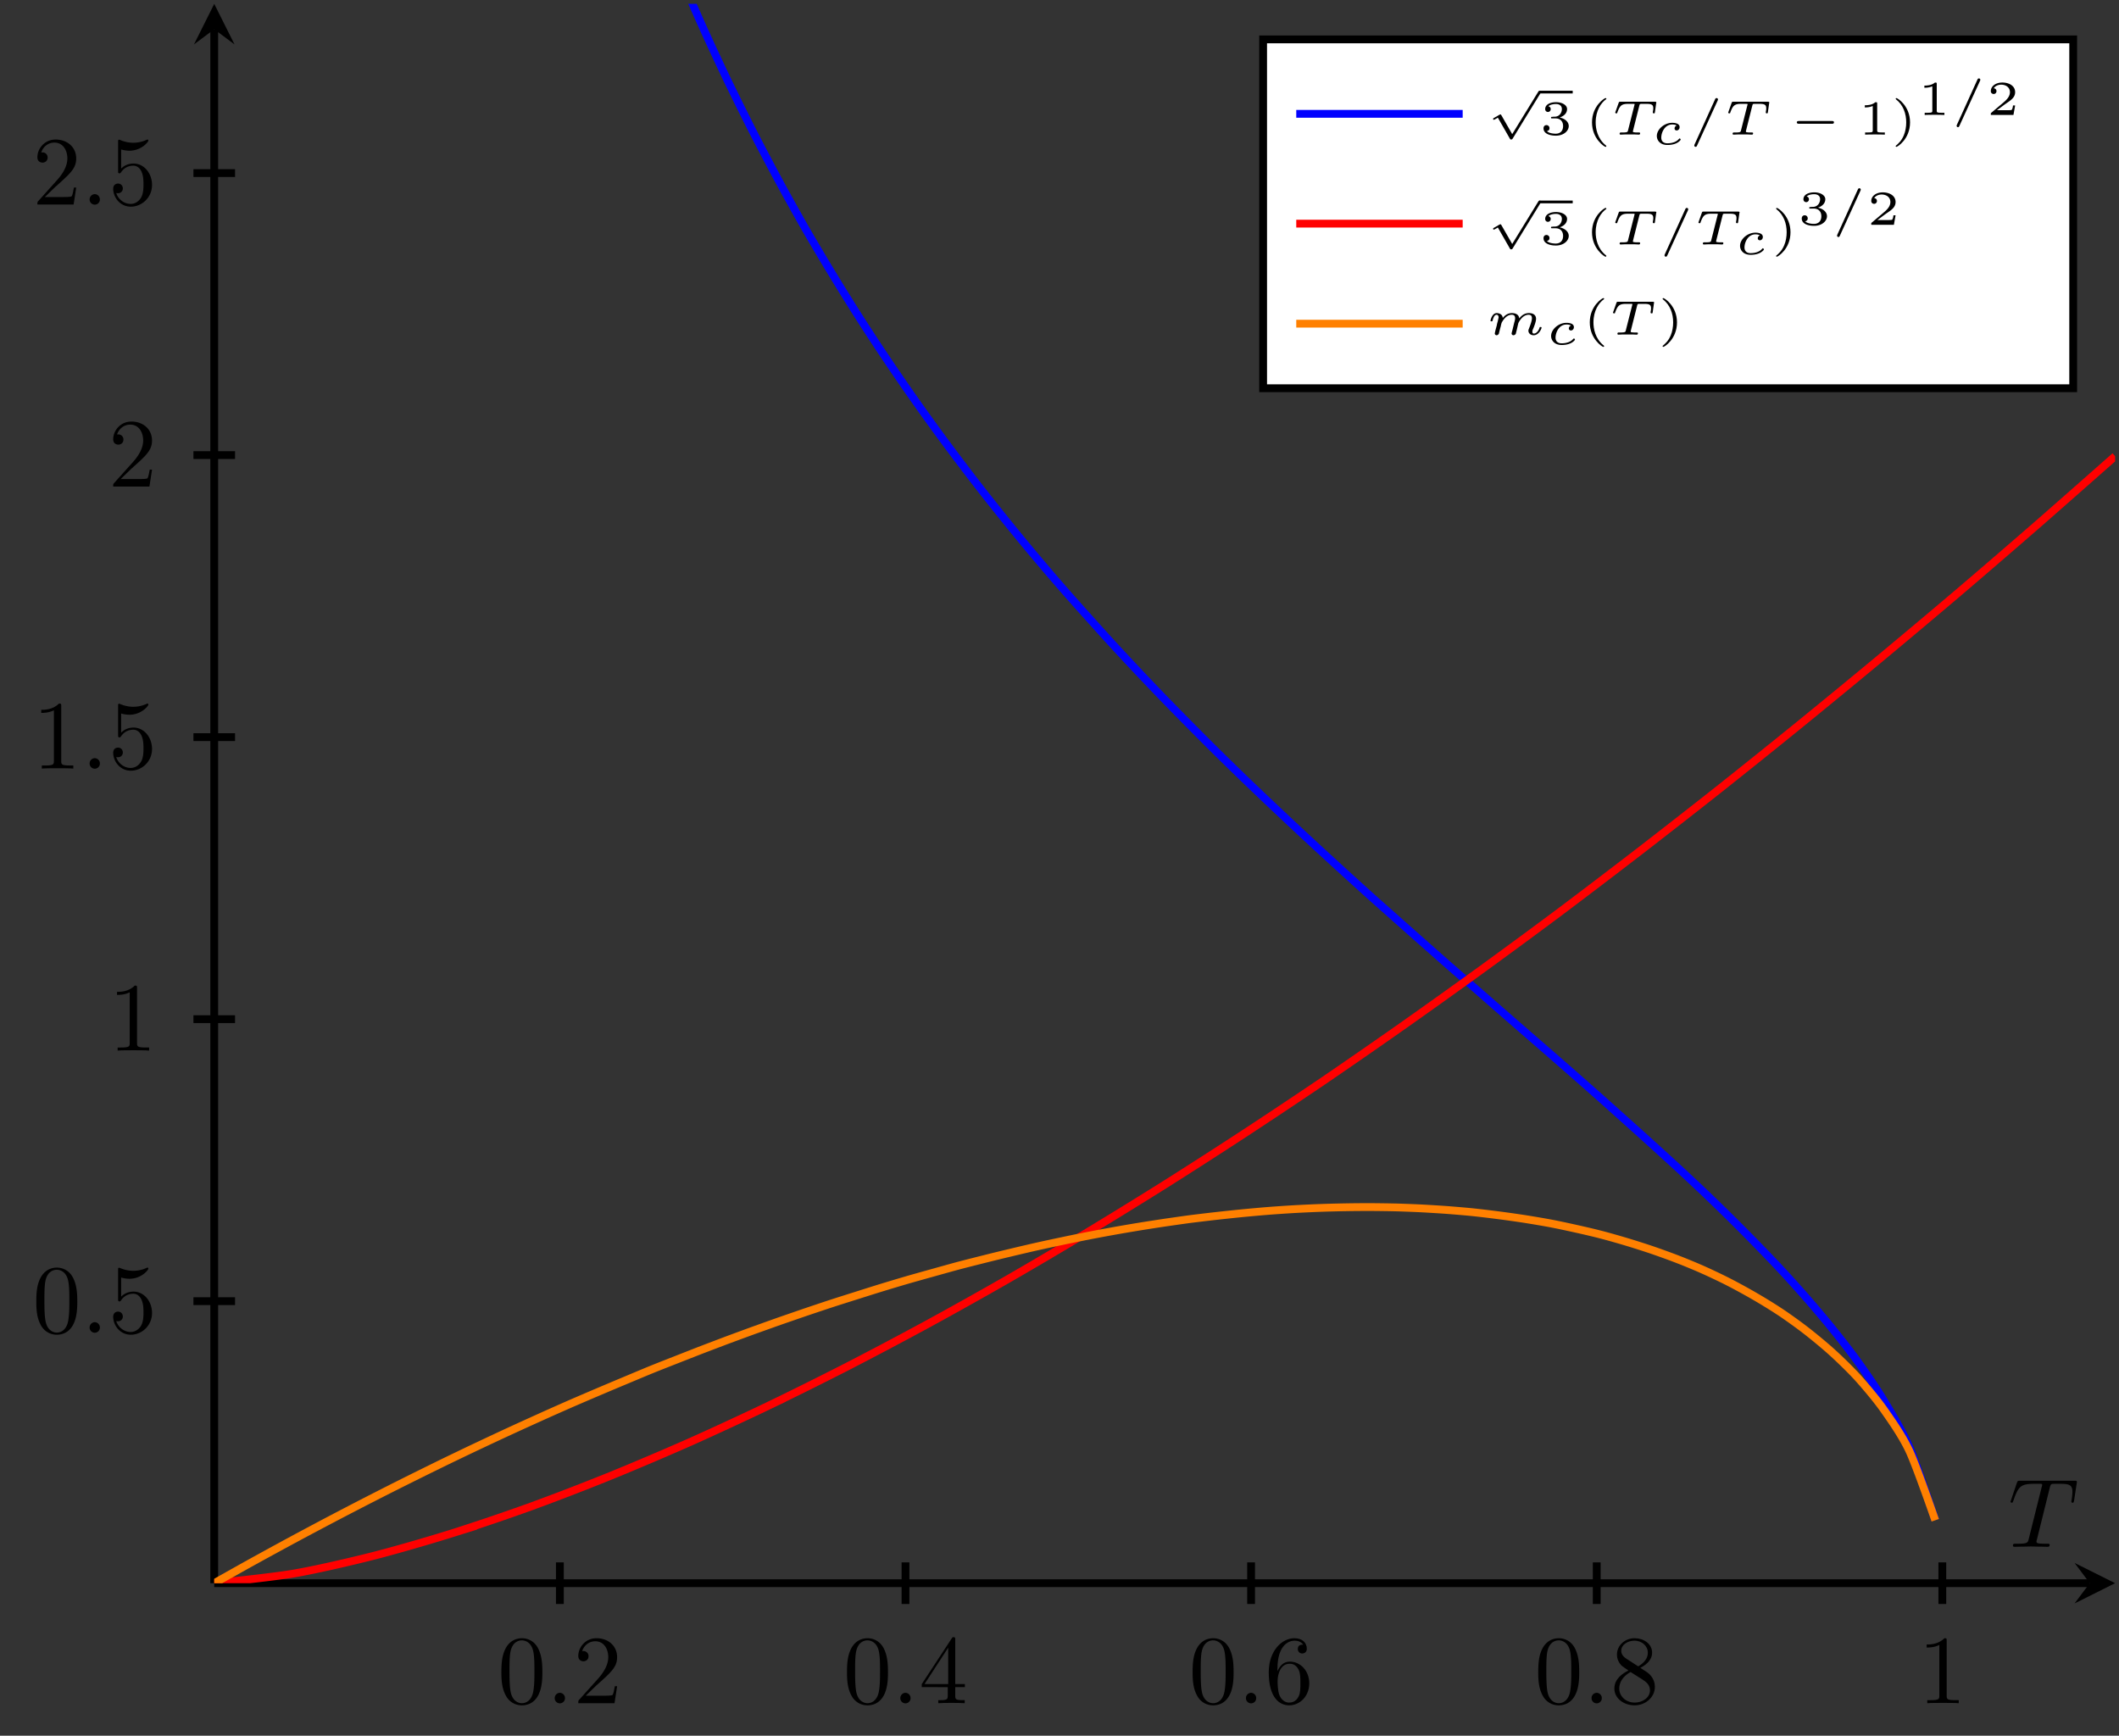 <svg xmlns="http://www.w3.org/2000/svg" xmlns:xlink="http://www.w3.org/1999/xlink" width="288.753" height="236.505" viewBox="0 0 216.565 177.379"><rect x="0" y="0" width="216.565" height="177.379" fill="#333333" stroke="none"/><defs><symbol overflow="visible" id="b"><path d="M4.578-3.188c0-.796-.047-1.593-.39-2.328C3.733-6.484 2.905-6.64 2.5-6.64c-.61 0-1.328.266-1.75 1.188-.313.687-.36 1.469-.36 2.266 0 .75.032 1.64.454 2.406a1.83 1.83 0 0 0 1.64 1c.532 0 1.297-.203 1.735-1.157.312-.687.36-1.468.36-2.25zM2.484 0c-.39 0-.984-.25-1.156-1.203-.11-.594-.11-1.516-.11-2.11 0-.64 0-1.296.079-1.828.187-1.187.937-1.28 1.187-1.28.329 0 .985.187 1.172 1.171.11.563.11 1.313.11 1.938 0 .75 0 1.421-.11 2.062C3.5-.297 2.937 0 2.484 0zm0 0"/></symbol><symbol overflow="visible" id="d"><path d="M1.266-.766l1.062-1.03c1.547-1.376 2.14-1.907 2.14-2.907 0-1.14-.89-1.938-2.109-1.938C1.234-6.64.5-5.719.5-4.828c0 .547.5.547.531.547.172 0 .516-.11.516-.532a.513.513 0 0 0-.531-.515c-.079 0-.094 0-.125.016.218-.657.765-1.016 1.343-1.016.907 0 1.329.812 1.329 1.625 0 .797-.485 1.578-1.047 2.203L.609-.375C.5-.265.5-.235.5 0h3.703l.266-1.734h-.235C4.172-1.438 4.11-1 4-.844c-.063.078-.719.078-.938.078zm0 0"/></symbol><symbol overflow="visible" id="e"><path d="M2.938-1.64v.859c0 .36-.032.469-.766.469h-.203V0c.406-.031.922-.031 1.343-.031.422 0 .938 0 1.36.031v-.313h-.219c-.734 0-.75-.109-.75-.468v-.86h.985v-.312h-.985v-4.531c0-.204 0-.266-.172-.266-.078 0-.11 0-.187.125L.28-1.953v.312zm.046-.313H.563l2.421-3.719zm0 0"/></symbol><symbol overflow="visible" id="f"><path d="M1.313-3.266v-.25c0-2.515 1.234-2.875 1.75-2.875.234 0 .656.063.874.407-.156 0-.546 0-.546.437 0 .313.234.469.453.469.156 0 .469-.094.469-.484 0-.594-.438-1.079-1.266-1.079C1.766-6.64.422-5.359.422-3.156.422-.484 1.578.219 2.5.219c1.11 0 2.063-.938 2.063-2.25 0-1.266-.891-2.219-2-2.219-.672 0-1.047.5-1.25.984zM2.5-.062c-.625 0-.922-.594-.984-.75-.188-.47-.188-1.266-.188-1.438 0-.781.328-1.781 1.219-1.781.172 0 .625 0 .937.625.172.36.172.875.172 1.36 0 .483 0 .983-.172 1.343-.296.594-.75.64-.984.64zm0 0"/></symbol><symbol overflow="visible" id="g"><path d="M1.625-4.563c-.453-.296-.5-.625-.5-.796 0-.61.656-1.032 1.36-1.032.718 0 1.359.516 1.359 1.235 0 .578-.39 1.047-.985 1.39zm1.453.954c.719-.375 1.203-.891 1.203-1.547 0-.922-.875-1.485-1.781-1.485-1 0-1.813.735-1.813 1.672 0 .172.016.625.438 1.094.11.11.484.36.734.531C1.281-3.047.422-2.5.422-1.5.422-.453 1.438.219 2.484.219c1.125 0 2.079-.828 2.079-1.89 0-.36-.11-.813-.5-1.235-.188-.203-.344-.297-.985-.703zm-1 .421l1.235.782c.28.187.75.484.75 1.094 0 .734-.75 1.25-1.563 1.25C1.64-.063.922-.672.922-1.5c0-.578.312-1.219 1.156-1.688zm0 0"/></symbol><symbol overflow="visible" id="h"><path d="M2.938-6.375c0-.25 0-.266-.235-.266C2.078-6 1.203-6 .891-6v.313c.203 0 .78 0 1.296-.266v5.172c0 .36-.03.469-.921.469H.953V0c.344-.031 1.203-.031 1.61-.031.39 0 1.265 0 1.609.031v-.313h-.313c-.906 0-.921-.109-.921-.468zm0 0"/></symbol><symbol overflow="visible" id="i"><path d="M4.469-2c0-1.188-.813-2.188-1.89-2.188-.47 0-.907.157-1.267.516v-1.953c.204.063.532.125.844.125 1.235 0 1.938-.906 1.938-1.031 0-.063-.032-.11-.11-.11 0 0-.03 0-.078.032a3.22 3.22 0 0 1-1.36.296c-.39 0-.858-.078-1.327-.28-.078-.032-.094-.032-.11-.032C1-6.625 1-6.547 1-6.391v2.954c0 .171 0 .25.14.25.079 0 .094-.016.141-.079.11-.156.469-.703 1.282-.703.515 0 .765.453.843.64.156.376.188.75.188 1.25 0 .36 0 .954-.25 1.376-.235.39-.61.64-1.063.64-.719 0-1.297-.53-1.469-1.109.032 0 .063.016.172.016.329 0 .5-.25.5-.485 0-.25-.171-.5-.5-.5-.14 0-.484.079-.484.532C.5-.75 1.188.219 2.297.219 3.453.219 4.469-.734 4.469-2zm0 0"/></symbol><symbol overflow="visible" id="c"><path d="M1.906-.531a.534.534 0 0 0-.515-.531.537.537 0 0 0-.532.53.524.524 0 1 0 1.047 0zm0 0"/></symbol><symbol overflow="visible" id="m"><path d="M4.25-6.047c.078-.281.11-.344.234-.375.094-.016.422-.016.625-.016 1.016 0 1.454.032 1.454.813 0 .156-.032.547-.079.797 0 .047-.03.156-.03.187 0 .063.03.141.124.141.11 0 .125-.078.156-.234L7-6.47c.016-.047.016-.14.016-.172 0-.109-.094-.109-.266-.109H1.219c-.235 0-.25.016-.328.203l-.594 1.75c0 .016-.063.156-.063.188 0 .046.063.109.125.109.094 0 .11-.063.172-.219.531-1.547.797-1.718 2.266-1.718h.39c.282 0 .282.03.282.125a.775.775 0 0 1-.047.203L2.094-.781C2-.421 1.969-.312.906-.312c-.36 0-.422 0-.422.187C.484 0 .594 0 .656 0c.266 0 .547-.016.813-.016.281 0 .578-.015.86-.015.28 0 .546.015.827.015.281 0 .578.016.86.016.093 0 .218 0 .218-.203 0-.11-.078-.11-.343-.11-.235 0-.375 0-.625-.015-.297-.031-.375-.063-.375-.219 0-.015 0-.062.046-.203zm0 0"/></symbol><symbol overflow="visible" id="n"><path d="M2.672 4.156L1.562 2.22c-.046-.063-.046-.078-.093-.078a.557.557 0 0 0-.203.093l-.485.282a.106.106 0 0 0-.062.093c0 .032.031.079.078.079.031 0 .14-.063.203-.094l.203-.125 1.234 2.156c.047.078.047.078.126.078.093 0 .124-.031.156-.094L5.563-.03c.046-.063.046-.078.046-.11a.14.14 0 0 0-.14-.14c-.078 0-.11.062-.14.11zm0 0"/></symbol><symbol overflow="visible" id="t"><path d="M4.39-1.11c.079 0 .204 0 .204-.14s-.125-.14-.203-.14H1.016c-.079 0-.22 0-.22.14s.141.14.22.14zm0 0"/></symbol><symbol overflow="visible" id="o"><path d="M1.64-1.656c.47 0 .766.297.766.781 0 .516-.312.781-.75.781-.062 0-.656 0-.906-.265.203-.032.266-.172.266-.297A.304.304 0 0 0 .703-.97c-.156 0-.297.11-.297.328 0 .516.578.75 1.266.75.812 0 1.312-.5 1.312-.984 0-.406-.359-.75-.921-.875.593-.203.75-.578.75-.86 0-.406-.5-.703-1.126-.703-.625 0-1.109.25-1.109.704a.28.28 0 0 0 .281.296c.141 0 .282-.109.282-.296 0-.11-.063-.25-.235-.282.203-.218.656-.234.766-.234.36 0 .61.172.61.516 0 .296-.188.75-.704.78-.14 0-.156 0-.297.016-.047 0-.11 0-.11.079 0 .078.048.078.141.078zm0 0"/></symbol><symbol overflow="visible" id="p"><path d="M2.203-3.625s.016-.016.016-.047c0-.015-.016-.062-.094-.062-.094 0-1.375.796-1.375 2.484s1.281 2.5 1.375 2.5c.078 0 .094-.047.094-.078s-.031-.047-.047-.063C1.297.406 1.125-.609 1.125-1.25c0-1.219.563-2.016 1.078-2.375zm0 0"/></symbol><symbol overflow="visible" id="u"><path d="M1.984-3.172c0-.14-.015-.14-.187-.14C1.453-3 .89-3 .797-3H.719v.219h.078c.11 0 .437-.016.734-.14v2.5c0 .14 0 .202-.531.202H.75V0c.266-.016.719-.016 1-.016.297 0 .734 0 1.016.016v-.219h-.25c-.532 0-.532-.062-.532-.203zm0 0"/></symbol><symbol overflow="visible" id="v"><path d="M1.953-1.25c0-1.688-1.281-2.484-1.39-2.484-.079 0-.079.062-.079.062 0 .016 0 .031.032.063.75.593 1.046 1.468 1.046 2.359 0 .453-.078.922-.25 1.328C1.079.641.75.922.516 1.125c-.016 0-.032.031-.032.047s0 .078.079.078c.109 0 1.39-.797 1.39-2.5zm0 0"/></symbol><symbol overflow="visible" id="w"><path d="M2.938-.969h-.22c0 .094-.062.406-.14.453-.031.032-.453.032-.531.032h-.969c.328-.235.688-.516.984-.72.454-.312.876-.593.876-1.124 0-.64-.61-.985-1.313-.985-.672 0-1.172.376-1.172.876 0 .25.219.296.297.296a.283.283 0 0 0 .281-.296.27.27 0 0 0-.281-.282c.14-.234.438-.375.766-.375.484 0 .89.281.89.766 0 .422-.297.75-.672 1.062L.516-.234c-.047.047-.063.047-.063.078V0h2.313zm0 0"/></symbol><symbol overflow="visible" id="q"><path d="M2.89-2.969c.047-.156.047-.172.25-.172h.532c.562 0 .64.157.64.47 0 .03 0 .124-.046.358v.047c0 .047.03.094.109.094.094 0 .094-.047.11-.14l.124-.891c.016-.047.016-.063.016-.078 0-.078-.078-.078-.172-.078H.97c-.14 0-.14 0-.188.093l-.328.922c0 .016-.031.078-.031.078 0 .032.031.094.11.094.077 0 .093-.015.124-.14.235-.594.375-.829 1.047-.829h.547c.031 0 .11 0 .156.016v.031L1.734-.438c-.03.157-.046.22-.578.22h-.11c-.093 0-.109 0-.124.015a.177.177 0 0 0-.047.125c0 .015.016.078.094.078.156 0 .312-.016.469-.016h.937c.156 0 .313.016.469.016.031 0 .125 0 .125-.14 0-.079-.078-.079-.156-.079h-.11c-.14 0-.265 0-.406-.031-.031 0-.063-.016-.063-.063 0-.03 0-.03.016-.109zm0 0"/></symbol><symbol overflow="visible" id="r"><path d="M2.563-1.922a.314.314 0 0 0-.22.297c0 .125.095.203.22.203.109 0 .296-.094.296-.344 0-.375-.484-.437-.75-.437-.843 0-1.578.687-1.578 1.344 0 .437.328.921 1.078.921.094 0 .485 0 .829-.14.328-.125.53-.36.53-.406 0-.047-.062-.125-.109-.125-.015 0-.03.015-.109.093-.219.25-.64.407-1.14.407-.423 0-.626-.235-.626-.579 0-.515.344-1.343 1.125-1.343.047 0 .297 0 .454.11zm0 0"/></symbol><symbol overflow="visible" id="s"><path d="M3.016-3.484c.03-.079.03-.094.03-.11a.14.14 0 0 0-.14-.14c-.078 0-.125.046-.156.125L.656 1c-.031.078-.031.094-.031.11 0 .077.063.14.14.14.079 0 .11-.063.141-.125zm0 0"/></symbol><symbol overflow="visible" id="x"><path d="M2.688-.438a2.93 2.93 0 0 0-.079.313c0 .11.094.188.188.188a.29.29 0 0 0 .25-.172c0-.032.062-.266.094-.391.156-.672.156-.688.171-.703.063-.125.422-.828 1.032-.828.25 0 .343.125.343.36 0 .28-.203.796-.312 1.077a.433.433 0 0 0-.047.203c0 .266.25.454.531.454.532 0 .813-.657.813-.782 0-.062-.078-.062-.11-.062-.078 0-.078.015-.109.11-.094.296-.328.562-.562.562-.125 0-.157-.079-.157-.188 0-.11.016-.156.063-.266.094-.203.312-.765.312-1.046 0-.375-.265-.594-.734-.594s-.781.281-.984.547c-.047-.5-.547-.547-.75-.547-.485 0-.766.297-.938.5-.016-.438-.484-.5-.61-.5-.5 0-.64.765-.64.765 0 .079.078.079.11.079.078 0 .093-.032.109-.094.078-.297.187-.578.406-.578.156 0 .203.156.203.265 0 .063-.062.25-.078.391a2.557 2.557 0 0 0-.11.438L.97-.484a5.845 5.845 0 0 0-.078.359c0 .11.093.188.187.188.063 0 .172-.047.234-.172 0-.032.063-.266.094-.391.016-.078.078-.297.094-.344.016-.11.047-.219.078-.328 0-.031.188-.39.438-.61.078-.062.28-.25.609-.25.25 0 .344.141.344.36 0 .11-.047.313-.094.453zm0 0"/></symbol><clipPath id="a"><path d="M212 159h4.566v5H212zm0 0"/></clipPath><clipPath id="j"><path d="M21.895.395H210v161.398H21.895zm0 0"/></clipPath><clipPath id="k"><path d="M21.895 35h194.273v126.793H21.895zm0 0"/></clipPath><clipPath id="l"><path d="M21.895 112H210v49.793H21.895zm0 0"/></clipPath></defs><path d="M57.219 163.918v-4.25m35.324 4.25v-4.25m35.32 4.25v-4.25m35.325 4.25v-4.25m35.32 4.25v-4.25M19.77 132.973h4.253m-4.253-28.82h4.253M19.77 75.331h4.253M19.77 46.508h4.253m-4.253-28.82h4.253m-2.128 144.105h191.683" fill="none" stroke-width="0.797" stroke="rgb(0%,0%,0%)" stroke-miterlimit="10"/><g clip-path="url(#a)"><path d="M216.168 161.793l-4.145-2.07 1.555 2.07-1.555 2.07" fill="rgb(0%,0%,0%)"/></g><path d="M21.895 161.793V2.988" fill="none" stroke-width="0.797" stroke="rgb(0%,0%,0%)" stroke-miterlimit="10"/><path d="M21.895.395l-2.07 4.144 2.07-1.55 2.074 1.55" fill="rgb(0%,0%,0%)"/><use xlink:href="#b" x="50.853" y="174.058" fill="rgb(0%,0%,0%)"/><use xlink:href="#c" x="55.834" y="174.058" fill="rgb(0%,0%,0%)"/><use xlink:href="#d" x="58.602" y="174.058" fill="rgb(0%,0%,0%)"/><use xlink:href="#b" x="86.175" y="174.058" fill="rgb(0%,0%,0%)"/><use xlink:href="#c" x="91.156" y="174.058" fill="rgb(0%,0%,0%)"/><use xlink:href="#e" x="93.924" y="174.058" fill="rgb(0%,0%,0%)"/><use xlink:href="#b" x="121.497" y="174.058" fill="rgb(0%,0%,0%)"/><use xlink:href="#c" x="126.479" y="174.058" fill="rgb(0%,0%,0%)"/><use xlink:href="#f" x="129.246" y="174.058" fill="rgb(0%,0%,0%)"/><use xlink:href="#b" x="156.82" y="174.058" fill="rgb(0%,0%,0%)"/><use xlink:href="#c" x="161.801" y="174.058" fill="rgb(0%,0%,0%)"/><use xlink:href="#g" x="164.568" y="174.058" fill="rgb(0%,0%,0%)"/><use xlink:href="#h" x="196.016" y="174.058" fill="rgb(0%,0%,0%)"/><use xlink:href="#b" x="3.321" y="136.183" fill="rgb(0%,0%,0%)"/><use xlink:href="#c" x="8.302" y="136.183" fill="rgb(0%,0%,0%)"/><use xlink:href="#i" x="11.069" y="136.183" fill="rgb(0%,0%,0%)"/><use xlink:href="#h" x="11.069" y="107.362" fill="rgb(0%,0%,0%)"/><use xlink:href="#h" x="3.321" y="78.542" fill="rgb(0%,0%,0%)"/><use xlink:href="#c" x="8.302" y="78.542" fill="rgb(0%,0%,0%)"/><use xlink:href="#i" x="11.069" y="78.542" fill="rgb(0%,0%,0%)"/><use xlink:href="#d" x="11.069" y="49.722" fill="rgb(0%,0%,0%)"/><use xlink:href="#d" x="3.321" y="20.901" fill="rgb(0%,0%,0%)"/><use xlink:href="#c" x="8.302" y="20.901" fill="rgb(0%,0%,0%)"/><use xlink:href="#i" x="11.069" y="20.901" fill="rgb(0%,0%,0%)"/><g clip-path="url(#j)"><path d="M24.52-650.918s1.898 193.73 2.625 242.379c.73 48.648 1.898 84.191 2.628 108.238.727 24.043 1.895 49.828 2.625 65.059.727 15.23 1.895 33.887 2.625 44.71.727 10.825 1.895 25.071 2.625 33.31.727 8.234 1.895 19.503 2.625 26.062.727 6.562 1.895 15.824 2.625 21.226.727 5.403 1.895 13.149 2.625 17.704a693.629 693.629 0 0 0 2.625 15.105 588.648 588.648 0 0 0 2.625 13.113c.727 3.422 1.895 8.52 2.625 11.547a450.907 450.907 0 0 0 2.625 10.274 431.172 431.172 0 0 0 2.625 9.25 407.26 407.26 0 0 0 2.625 8.367c.73 2.222 1.899 5.617 2.625 7.656.73 2.035 1.899 5.152 2.625 7.031.73 1.88 1.899 4.758 2.625 6.5.73 1.742 1.899 4.422 2.625 6.043.73 1.625 1.899 4.13 2.625 5.649a319.47 319.47 0 0 0 2.625 5.293c.73 1.422 1.899 3.632 2.625 4.976.73 1.348 1.899 3.446 2.625 4.719a262.489 262.489 0 0 0 5.254 8.684 232.935 232.935 0 0 0 2.625 4.03 244.422 244.422 0 0 0 2.625 3.852 243.505 243.505 0 0 0 2.625 3.692 245.551 245.551 0 0 0 5.25 6.957c.727.926 1.895 2.387 2.625 3.285a233.672 233.672 0 0 0 5.25 6.25c.727.84 1.895 2.145 2.625 2.957.727.816 1.899 2.113 2.625 2.906a265.01 265.01 0 0 0 2.625 2.817c.73.773 1.899 1.996 2.625 2.746a430.069 430.069 0 0 0 5.25 5.304c.73.72 1.899 1.86 2.625 2.563.73.707 1.899 1.82 2.625 2.512.73.691 1.899 1.793 2.625 2.472.73.684 1.899 1.766 2.625 2.438a704.565 704.565 0 0 0 5.25 4.785c.73.652 1.899 1.687 2.63 2.336.726.648 1.894 1.683 2.624 2.328.727.64 1.895 1.676 2.625 2.316.727.637 1.895 1.649 2.625 2.286a1576.28 1576.28 0 0 0 5.25 4.582c.727.632 1.895 1.644 2.625 2.277.727.637 1.895 1.656 2.625 2.297.727.64 1.895 1.672 2.625 2.316l2.625 2.348a717.96 717.96 0 0 1 2.625 2.367c.727.66 1.899 1.723 2.625 2.395.73.675 1.899 1.765 2.625 2.457a209.171 209.171 0 0 1 5.25 5.184c.73.745 1.899 1.952 2.625 2.738.73.78 1.899 2.078 2.625 2.914.73.836 1.899 2.21 2.625 3.117.73.902 1.899 2.39 2.625 3.406.73 1.016 1.899 2.703 2.625 3.914.73 1.207 1.899 3.11 2.625 4.8.73 1.696 2.63 7.403 2.63 7.403" fill="none" stroke-width="0.797" stroke="rgb(0%,0%,100%)" stroke-miterlimit="10"/></g><g clip-path="url(#k)"><path d="M21.895 161.793s5.851-.594 8.097-.98c2.246-.383 5.848-1.22 8.094-1.79 2.246-.57 5.848-1.617 8.094-2.32a235.11 235.11 0 0 0 8.093-2.746 264.923 264.923 0 0 0 8.098-3.121c2.246-.91 5.848-2.445 8.094-3.441 2.246-1 5.847-2.668 8.094-3.747a409.765 409.765 0 0 0 8.093-4.023 450.208 450.208 0 0 0 8.098-4.285 466.9 466.9 0 0 0 8.094-4.524c2.246-1.289 5.847-3.41 8.094-4.765a565.569 565.569 0 0 0 8.093-4.98 626.48 626.48 0 0 0 8.098-5.204 692.567 692.567 0 0 0 8.094-5.39 718.68 718.68 0 0 0 8.093-5.606 798.055 798.055 0 0 0 8.094-5.781 765.211 765.211 0 0 0 8.098-5.961 924.503 924.503 0 0 0 8.094-6.16c2.246-1.735 5.847-4.543 8.093-6.32a981.401 981.401 0 0 0 8.094-6.493c2.246-1.824 5.852-4.785 8.098-6.652a1130.81 1130.81 0 0 0 8.093-6.793c2.247-1.91 5.848-5.016 8.094-6.969 2.246-1.957 8.094-7.12 8.094-7.12" fill="none" stroke-width="0.797" stroke="rgb(100%,0%,0%)" stroke-miterlimit="10"/></g><g clip-path="url(#l)"><path d="M21.895 161.793l2.625-1.473a434.993 434.993 0 0 1 15.754-8.36 545.357 545.357 0 0 1 5.25-2.598c.726-.35 1.894-.913 2.624-1.26.727-.344 1.895-.895 2.625-1.235.727-.34 1.895-.879 2.625-1.21.727-.333 1.895-.86 2.625-1.188.727-.324 1.899-.844 2.625-1.16a481.935 481.935 0 0 1 5.25-2.23c.73-.306 1.899-.798 2.625-1.095.73-.297 1.899-.754 2.625-1.039.73-.285 1.899-.746 2.625-1.027.73-.277 1.899-.723 2.625-.996.73-.27 1.899-.7 2.625-.965.73-.262 1.899-.68 2.625-.937.73-.254 1.899-.657 2.625-.907.73-.246 1.899-.64 2.63-.879.726-.238 1.894-.605 2.624-.836.727-.23 1.895-.601 2.625-.824a202.67 202.67 0 0 1 2.625-.785c.727-.21 1.895-.535 2.625-.738.727-.203 1.895-.531 2.625-.727.727-.191 1.895-.484 2.625-.668.727-.183 1.895-.469 2.625-.64.727-.176 1.895-.45 2.625-.614.727-.164 1.895-.414 2.625-.566.727-.156 1.895-.395 2.625-.535a154.82 154.82 0 0 1 2.625-.492c.727-.133 1.899-.332 2.625-.45.73-.12 1.899-.3 2.625-.41.73-.105 1.899-.273 2.625-.37a208.448 208.448 0 0 1 5.25-.59c.73-.071 1.899-.177 2.625-.235.73-.059 1.899-.137 2.625-.18.73-.043 1.899-.097 2.625-.125a148.153 148.153 0 0 1 5.25-.094c.73.004 1.899.02 2.63.036.726.02 1.894.066 2.624.101.727.04 1.895.11 2.625.164.727.055 1.895.153 2.625.227a123.037 123.037 0 0 1 5.25.683c.727.114 1.895.309 2.625.446.727.136 1.895.386 2.625.55.727.16 1.895.43 2.625.622.727.187 1.895.523 2.625.742.727.219 1.899.59 2.625.84.727.25 1.899.671 2.625.957.73.28 1.899.765 2.625 1.093.73.325 1.899.883 2.625 1.258.73.375 1.899 1.016 2.625 1.442a54.3 54.3 0 0 1 2.625 1.625c.73.488 1.899 1.328 2.625 1.898.73.566 1.899 1.531 2.625 2.195.73.664 1.899 1.79 2.625 2.598.73.809 1.899 2.188 2.625 3.223.73 1.039 1.899 2.691 2.625 4.257.73 1.57 2.63 7.051 2.63 7.051" fill="none" stroke-width="0.797" stroke="rgb(100%,50%,0%)" stroke-miterlimit="10"/></g><use xlink:href="#m" x="205.242" y="158.074" fill="rgb(0%,0%,0%)"/><path d="M129.094 39.676h82.789V4.023h-82.79zm0 0" fill="rgb(100%,100%,100%)" stroke-width="0.797" stroke="rgb(0%,0%,0%)" stroke-miterlimit="10"/><path d="M132.48 11.633h17.008" fill="none" stroke-width="0.797" stroke="rgb(0%,0%,100%)" stroke-miterlimit="10"/><use xlink:href="#n" x="151.878" y="9.552" fill="rgb(0%,0%,0%)"/><path d="M157.344 9.41h3.39" fill="none" stroke-width="0.279" stroke="rgb(0%,0%,0%)" stroke-miterlimit="10"/><use xlink:href="#o" x="157.344" y="13.757" fill="rgb(0%,0%,0%)"/><use xlink:href="#p" x="161.955" y="13.757" fill="rgb(0%,0%,0%)"/><use xlink:href="#q" x="164.654" y="13.757" fill="rgb(0%,0%,0%)"/><use xlink:href="#r" x="168.8" y="14.753" fill="rgb(0%,0%,0%)"/><g fill="rgb(0%,0%,0%)"><use xlink:href="#s" x="172.533" y="13.757"/><use xlink:href="#q" x="176.2" y="13.757"/></g><use xlink:href="#t" x="182.841" y="13.757" fill="rgb(0%,0%,0%)"/><g fill="rgb(0%,0%,0%)"><use xlink:href="#u" x="189.867" y="13.757"/><use xlink:href="#v" x="193.257" y="13.757"/></g><use xlink:href="#u" x="195.955" y="11.747" fill="rgb(0%,0%,0%)"/><use xlink:href="#s" x="199.345" y="11.747" fill="rgb(0%,0%,0%)"/><use xlink:href="#w" x="203.012" y="11.747" fill="rgb(0%,0%,0%)"/><path d="M132.48 22.855h17.008" fill="none" stroke-width="0.797" stroke="rgb(100%,0%,0%)" stroke-miterlimit="10"/><use xlink:href="#n" x="151.878" y="20.777" fill="rgb(0%,0%,0%)"/><path d="M157.344 20.637h3.39" fill="none" stroke-width="0.279" stroke="rgb(0%,0%,0%)" stroke-miterlimit="10"/><use xlink:href="#o" x="157.344" y="24.983" fill="rgb(0%,0%,0%)"/><use xlink:href="#p" x="161.955" y="24.983" fill="rgb(0%,0%,0%)"/><use xlink:href="#q" x="164.654" y="24.983" fill="rgb(0%,0%,0%)"/><g fill="rgb(0%,0%,0%)"><use xlink:href="#s" x="169.492" y="24.983"/><use xlink:href="#q" x="173.159" y="24.983"/></g><use xlink:href="#r" x="177.305" y="25.979" fill="rgb(0%,0%,0%)"/><use xlink:href="#v" x="181.038" y="24.983" fill="rgb(0%,0%,0%)"/><use xlink:href="#o" x="183.736" y="22.972" fill="rgb(0%,0%,0%)"/><use xlink:href="#s" x="187.126" y="22.972" fill="rgb(0%,0%,0%)"/><use xlink:href="#w" x="190.793" y="22.972" fill="rgb(0%,0%,0%)"/><path d="M132.48 33.078h17.008" fill="none" stroke-width="0.797" stroke="rgb(100%,50%,0%)" stroke-miterlimit="10"/><use xlink:href="#x" x="151.878" y="34.198" fill="rgb(0%,0%,0%)"/><use xlink:href="#r" x="157.995" y="35.194" fill="rgb(0%,0%,0%)"/><use xlink:href="#p" x="161.728" y="34.198" fill="rgb(0%,0%,0%)"/><use xlink:href="#q" x="164.427" y="34.198" fill="rgb(0%,0%,0%)"/><use xlink:href="#v" x="169.437" y="34.198" fill="rgb(0%,0%,0%)"/></svg>